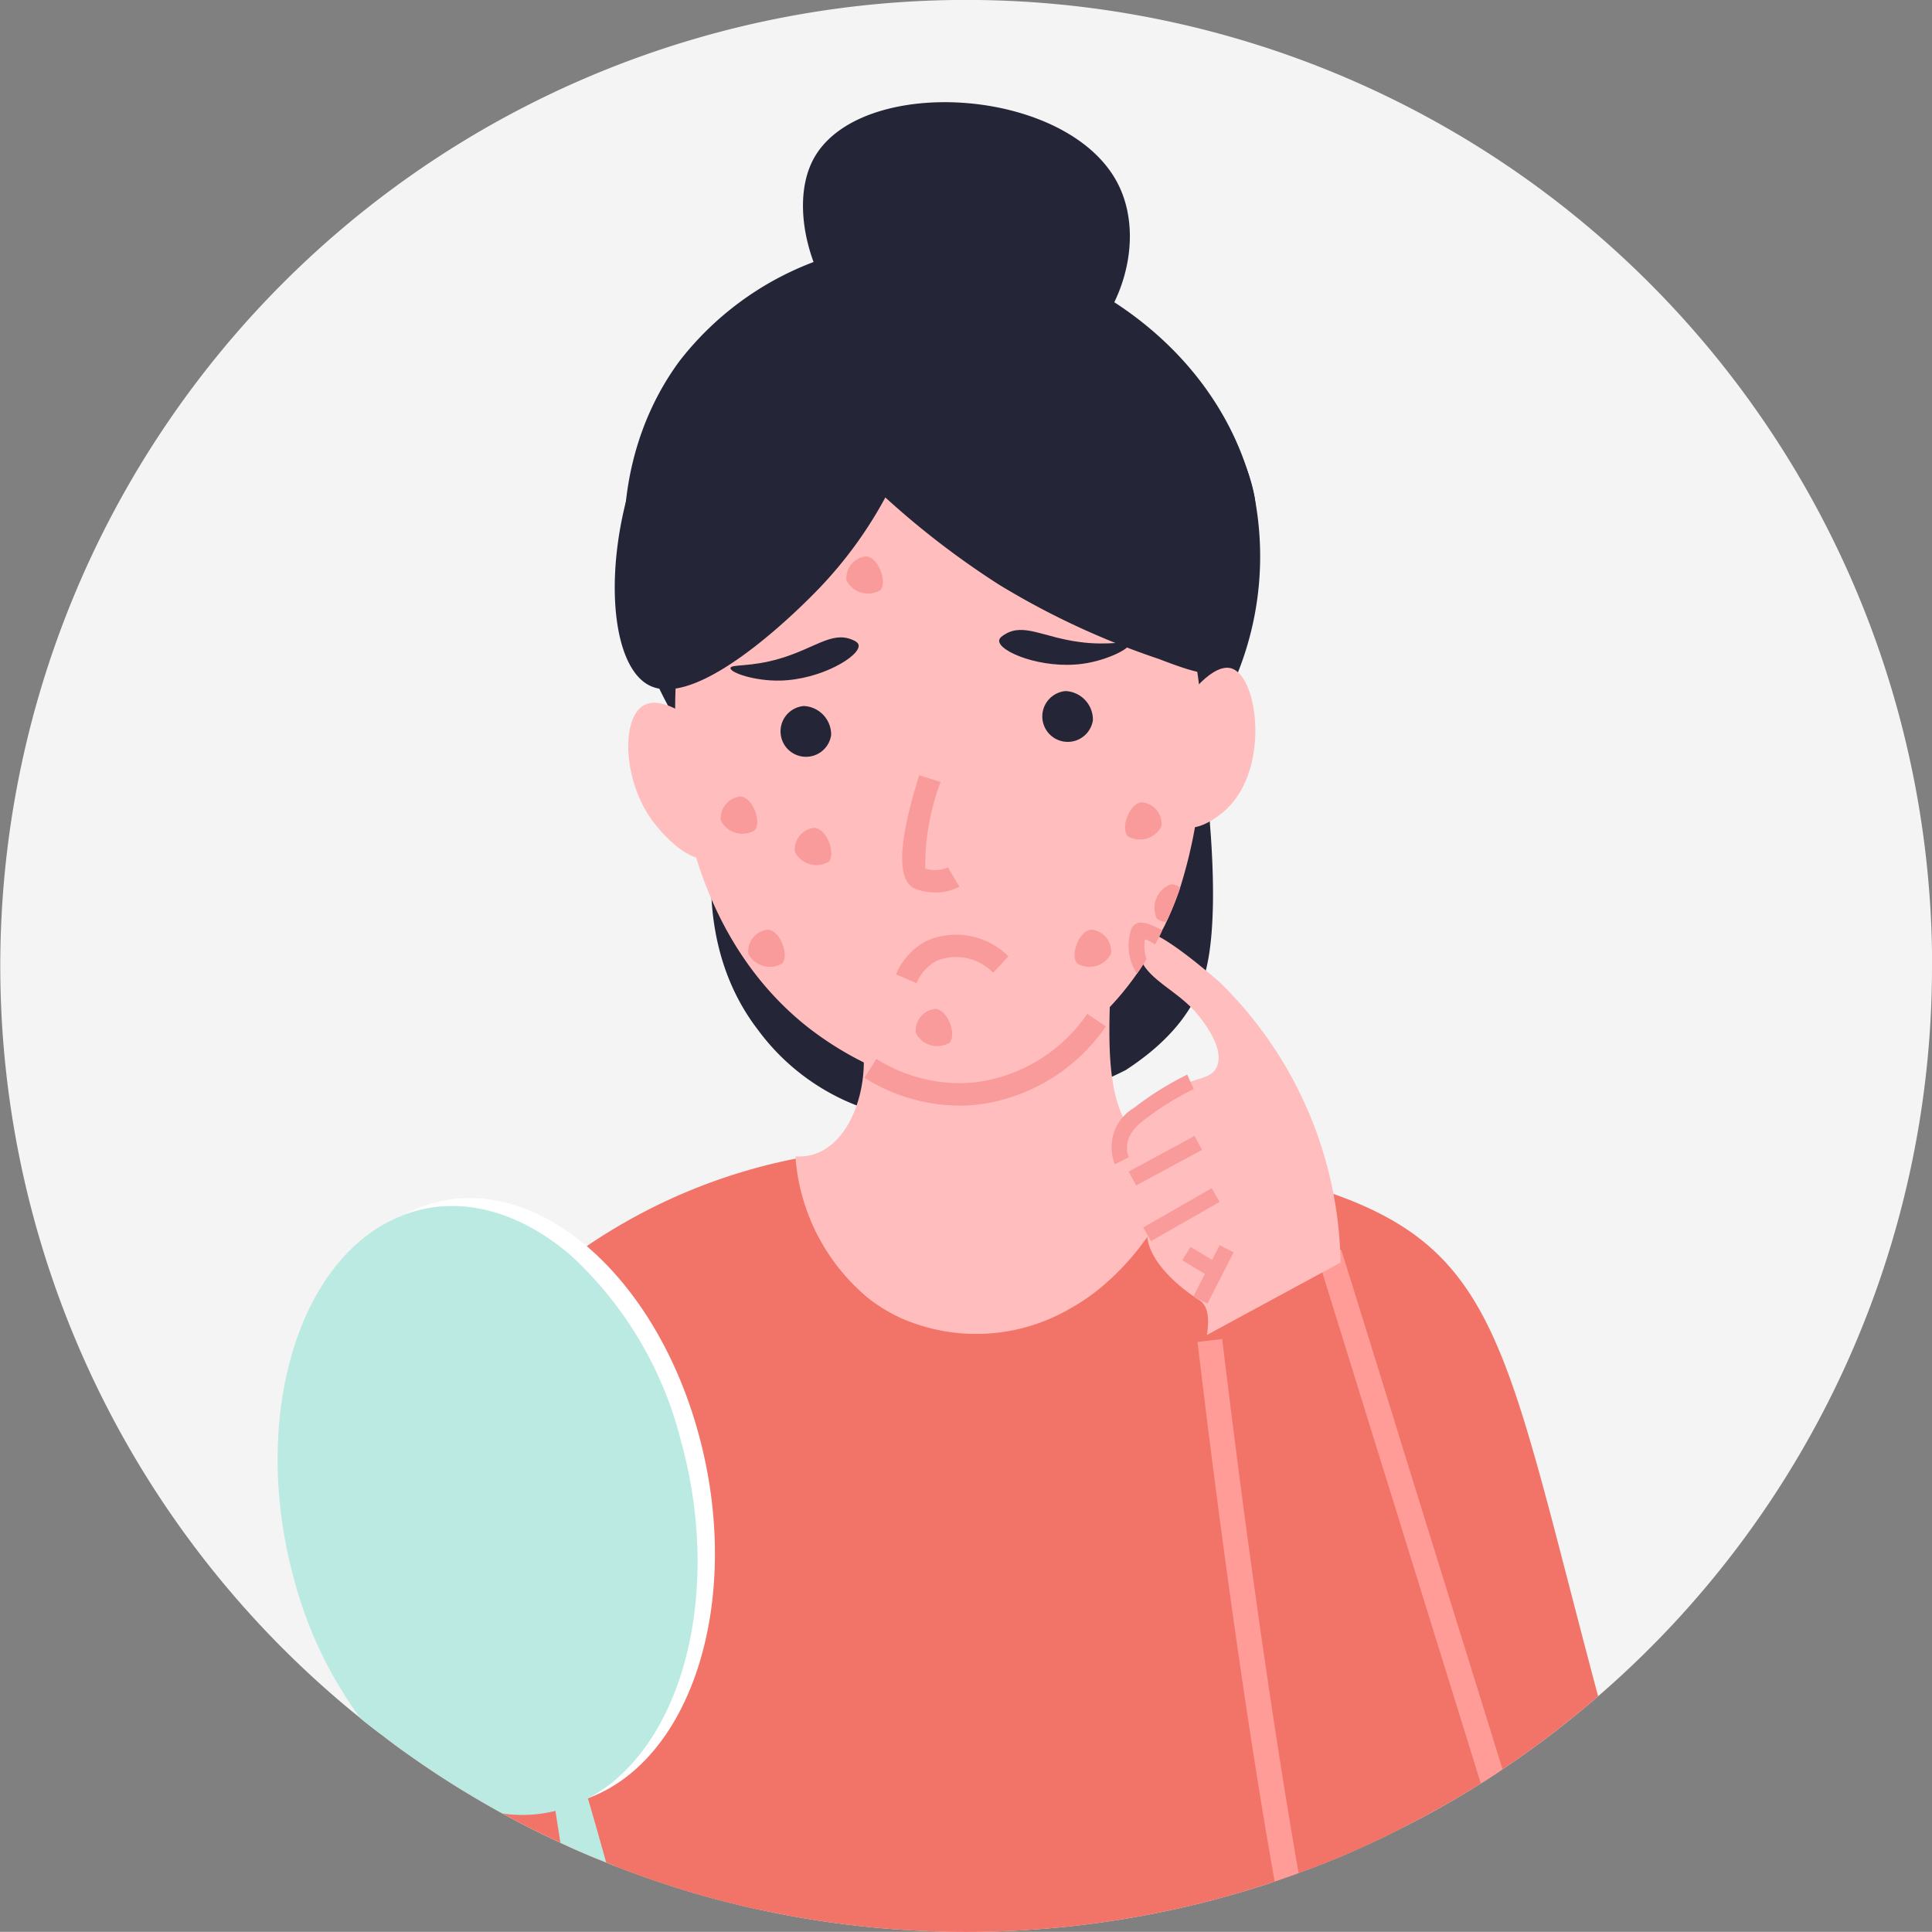 <svg xmlns="http://www.w3.org/2000/svg" width="100.008" height="100" viewBox="0 0 100.008 100">
  <rect x="0" y="0" width="100.008" height="100" fill="#808080" stroke="none"/>
  <g id="皮疹_水泡" data-name="皮疹、水泡" transform="translate(-164.035 -85.942)">
    <path id="路径_962" data-name="路径 962" d="M264.043,135.939a49.883,49.883,0,0,1-17.283,37.807c-.4.357-.82.7-1.237,1.039q-1.787,1.459-3.712,2.74c-.243.167-.486.334-.736.493-.13.084-.258.159-.388.243-.212.136-.424.266-.644.4-1.1.668-2.224,1.3-3.386,1.875-.607.319-1.221.615-1.844.9q-1.742.808-3.56,1.457c-.136.061-.281.107-.425.159-.258.092-.516.182-.774.266a.042.042,0,0,1-.038.015c-.1.038-.205.076-.3.107l-.136.046a50.292,50.292,0,0,1-25.959,1.366c-.1-.023-.2-.038-.3-.061-.478-.1-.963-.212-1.434-.334-1.047-.258-2.087-.554-3.1-.881-.122-.038-.243-.076-.365-.122-.44-.144-.873-.289-1.3-.448-.4-.143-.79-.288-1.176-.44-.031-.007-.054-.022-.084-.03l-.44-.182c-.8-.311-1.587-.652-2.369-1.017-1.017-.47-2.018-.971-3-1.518a48.711,48.711,0,0,1-4.509-2.793c-.577-.4-1.147-.812-1.7-1.244-.388-.289-.774-.585-1.154-.9a50,50,0,1,1,81.359-38.945Z" fill="#f4f4f4"/>
    <g id="组_427" data-name="组 427" transform="translate(178.406 91.232)">
      <g id="组_377" data-name="组 377" transform="translate(17.447 54.483)">
        <path id="路径_963" data-name="路径 963" d="M232.588,172.894c-.607.319-1.221.615-1.844.9q-1.742.808-3.56,1.457c-.136.061-.281.107-.425.159-.258.092-.516.182-.774.266a.042.042,0,0,1-.038.015c-.1.038-.205.076-.3.107l-.136.046a50.292,50.292,0,0,1-25.959,1.366c-.1-.023-.2-.038-.3-.061-.478-.1-.963-.212-1.434-.334-1.047-.258-2.087-.554-3.1-.881-.122-.038-.243-.076-.365-.122-.44-.144-.873-.289-1.3-.448-.4-.143-.79-.288-1.176-.44-.031-.007-.054-.022-.084-.03.084-1.465.151-2.9.22-4.334v-.007c.007-.092.007-.19.007-.281v-.023c.159-3.34.274-6.618.342-9.814,1.071-2.034,2.133-4.076,3.2-6.1,0-.008.007-.008.007-.016.228-.432.455-.865.691-1.29a.007.007,0,0,0,.007-.007V153q2.915-5.578,5.844-11.157v-.008a.008.008,0,0,1,.008-.008c.646-1.26,1.3-2.5,1.973-3.756h.023c.554,0,8.652.1,13.434.144h.008c.151.007.3.007.432.007h.373c.523,0,.94.015,1.32.015h.023c.714.016,1.17.016,1.275.016h.016l.2.1.008.007.015.016h.008l.858.455c1.321.705,4.622,2.452,7.226,3.848h.007c1.275.667,2.361,1.252,3.006,1.594.007,1.586.022,3.18.045,4.8v.016c0,1.183.016,2.383.031,3.574v.1c.023,1.456.03,2.907.045,4.387v.015C232.489,162.344,232.535,167.62,232.588,172.894Z" transform="translate(-191.784 -138.071)" fill="#f27468"/>
      </g>
      <g id="组_378" data-name="组 378" transform="translate(46.623 54.505)">
        <path id="路径_964" data-name="路径 964" d="M238.96,166.1c-.4.357-.82.7-1.237,1.039q-1.787,1.459-3.712,2.74c-.243.167-.486.334-.736.493-.13.084-.258.159-.388.243-.212.136-.424.266-.644.4-1.1.668-2.224,1.3-3.386,1.875-.607.319-1.221.615-1.844.9q-1.742.808-3.56,1.457c-.136.061-.281.107-.425.159-.258.092-.516.182-.774.266q-.991-6.364-1.919-12.957-1.072-7.606-1.966-14.967c-.1-.767-.189-1.534-.281-2.293v-.007a1.291,1.291,0,0,1-.023-.144v-.007c-.053-.5-.114-.987-.174-1.488-.038-.281-.069-.562-.107-.85v-.008c-.045-.478-.105-.948-.166-1.434-.031-.3-.061-.592-.1-.889-.069-.577-.13-1.145-.2-1.714-.016-.152-.031-.3-.054-.448v-.008c-.007-.061-.015-.136-.023-.2,0-.031-.007-.077-.007-.107a.121.121,0,0,1-.008-.053c.182.038.357.068.532.1h.007a52.79,52.79,0,0,1,7.492,1.9C233.927,143.16,234.254,148.489,238.96,166.1Z" transform="translate(-217.229 -138.091)" fill="#f27468"/>
      </g>
      <g id="组_379" data-name="组 379" transform="translate(5.432 54.445)">
        <path id="路径_965" data-name="路径 965" d="M205.647,138.038v.038c-.251,1.958-.486,3.916-.729,5.882v.015q-2.083,16.577-4.129,33.177c-.478-.1-.963-.212-1.434-.334-1.047-.258-2.087-.554-3.1-.881-.122-.038-.243-.076-.365-.122-.44-.144-.873-.289-1.3-.448-.4-.143-.79-.288-1.176-.44-.031-.007-.054-.022-.084-.03l-.44-.182c-.8-.311-1.587-.652-2.369-1.017-1.017-.47-2.018-.971-3-1.518a48.712,48.712,0,0,1-4.509-2.793c-.577-.4-1.147-.812-1.7-1.244.038-.289.084-.57.122-.835V167.3c.136-1.109.258-2.095.319-2.984,1.131-7.453,2.823-14.421,4.63-16.424a17,17,0,0,1,4.706-4.554l.008-.008v-.007c.258-.174.516-.357.781-.516a29.3,29.3,0,0,1,10.824-4.531,13.363,13.363,0,0,1,1.921-.159h.022C204.955,138.083,205.3,138.06,205.647,138.038Z" transform="translate(-181.305 -138.038)" fill="#f27468"/>
      </g>
      <g id="组_383" data-name="组 383" transform="translate(0 56.725)">
        <g id="组_380" data-name="组 380" transform="translate(0.897)">
          <path id="路径_966" data-name="路径 966" d="M198.219,152.147c2.351,8.466-.221,16.958-5.743,18.965s-11.9-3.225-14.255-11.691.221-16.956,5.743-18.965S195.868,143.681,198.219,152.147Z" transform="translate(-177.35 -140.027)" fill="#fff"/>
        </g>
        <g id="组_381" data-name="组 381" transform="translate(0 0.419)">
          <path id="路径_967" data-name="路径 967" d="M194.242,169.92a7.845,7.845,0,0,1-1.525,1.086c-.008.007-.008.007-.015.007a.172.172,0,0,1-.077.038,5.68,5.68,0,0,1-.933.425,5.066,5.066,0,0,1-.744.22,7.068,7.068,0,0,1-2.739.136,48.711,48.711,0,0,1-4.509-2.793c-.577-.4-1.147-.812-1.7-1.244-.388-.289-.774-.585-1.154-.9a21.409,21.409,0,0,1-3.408-7.113c-2.331-8.395.182-16.812,5.6-18.907.007-.008.023-.008.03-.015.031-.016.069-.031.107-.046,2.869-1.04,5.966-.13,8.608,2.163a19.514,19.514,0,0,1,5.654,9.534c.136.485.251.971.357,1.456C199.176,160.494,197.689,166.816,194.242,169.92Z" transform="translate(-176.568 -140.392)" fill="#bbeae2"/>
        </g>
        <g id="组_382" data-name="组 382" transform="translate(12.62 19.564)">
          <path id="路径_968" data-name="路径 968" d="M191.02,168.618c.311,1.062.63,2.171.941,3.3-.8-.311-1.587-.652-2.369-1.017-.091-.562-.174-1.108-.258-1.647v-.008c-.015-.084-.038-.167-.045-.25-1-6.414-1.671-11.485-1.715-11.909.136.447,1.647,5.305,3.438,11.506v.007C191.02,168.61,191.02,168.61,191.02,168.618Z" transform="translate(-187.574 -157.089)" fill="#bbeae2"/>
        </g>
      </g>
      <g id="组_384" data-name="组 384" transform="translate(48.148 59.836)">
        <path id="路径_969" data-name="路径 969" d="M218.558,147.645l6.791-4.906,4.8,8.769-7.727,2.576Z" transform="translate(-218.558 -142.74)" fill="#f27468"/>
      </g>
      <g id="组_386" data-name="组 386" transform="translate(53.826 59.4)">
        <g id="组_385" data-name="组 385">
          <path id="路径_970" data-name="路径 970" d="M233.09,169.252c-.243.167-.486.334-.736.493-.13.084-.258.159-.388.243l-4.175-13.457v-.015l-1.244-3.993-2.785-8.987-.031-.091v-.008l-.22-.7,1.168-.365.061-.015.463,1.488.008.022,2.535,8.159v.016l.023.068v.008Z" transform="translate(-223.511 -142.36)" fill="#ff9c97"/>
        </g>
      </g>
      <g id="组_388" data-name="组 388" transform="translate(47.617 64.023)">
        <g id="组_387" data-name="组 387">
          <path id="路径_971" data-name="路径 971" d="M223.326,174.027c-.136.061-.281.107-.425.159-.258.092-.516.182-.774.266a.042.042,0,0,1-.038.015c-2.041-11.439-3.7-25.487-3.993-27.924l.144-.015,1.139-.138c.008.054.008.1.015.159v.008c.084.7.174,1.465.281,2.292v.008C220.472,155.348,221.845,165.557,223.326,174.027Z" transform="translate(-218.096 -146.391)" fill="#ff9c97"/>
        </g>
      </g>
      <g id="组_389" data-name="组 389" transform="translate(17.933 7.245)">
        <path id="路径_972" data-name="路径 972" d="M210.546,97.148a15.877,15.877,0,0,0-15.475,5.89c-4.463,6.053-3.737,15.4,2.371,21.914-.23.725-2.282,7.513,1.689,12.686a11.522,11.522,0,0,0,6.42,4.343,15.156,15.156,0,0,0,3.606.134,22.483,22.483,0,0,0,9.015-2.382c2.712-1.761,3.7-3.573,4.091-4.933,1.031-3.589-.109-11.307-.109-11.307s.709-2.011,1-2.575a16.262,16.262,0,0,0,1.695-10.815C223.492,103.723,217.856,98.618,210.546,97.148Z" transform="translate(-192.208 -96.874)" fill="#242537"/>
      </g>
      <g id="组_390" data-name="组 390" transform="translate(20.576 11.282)">
        <path id="路径_973" data-name="路径 973" d="M220.655,129.772a16.369,16.369,0,0,1-.709,1.765,4.714,4.714,0,0,1-.219.437,7.772,7.772,0,0,1-.374.735c-.128.257-.283.515-.437.759s-.322.516-.5.76a14.718,14.718,0,0,1-2.086,2.4,16.388,16.388,0,0,1-7.122,3.774,17.175,17.175,0,0,1-7.818-3.4c-8.744-6.9-8.333-21.726-3.309-30.561,1.21-2.112,2.9-5.01,6.027-5.821,6.053-1.6,12.222,6.015,12.737,6.658A25.06,25.06,0,0,1,220.655,129.772Z" transform="translate(-194.513 -100.395)" fill="#ffbdbd"/>
      </g>
      <g id="组_391" data-name="组 391" transform="translate(26.092 31.252)">
        <path id="路径_974" data-name="路径 974" d="M201.883,119.325a1.317,1.317,0,1,1-1.414-1.51A1.482,1.482,0,0,1,201.883,119.325Z" transform="translate(-199.323 -117.811)" fill="#242537"/>
      </g>
      <g id="组_392" data-name="组 392" transform="translate(39.64 30.479)">
        <path id="路径_975" data-name="路径 975" d="M213.7,118.651a1.317,1.317,0,1,1-1.414-1.51A1.483,1.483,0,0,1,213.7,118.651Z" transform="translate(-211.138 -117.137)" fill="#242537"/>
      </g>
      <g id="组_393" data-name="组 393" transform="translate(37.35 27.32)">
        <path id="路径_976" data-name="路径 976" d="M209.142,114.932c-.032.57,2.2,1.487,4.321,1.2,1.292-.179,2.468-.8,2.415-1.031-.047-.208-.994.123-2.607-.1-1.84-.247-2.848-.978-3.806-.409C209.317,114.679,209.151,114.781,209.142,114.932Z" transform="translate(-209.142 -114.382)" fill="#242537"/>
      </g>
      <g id="组_394" data-name="组 394" transform="translate(23.442 27.702)">
        <path id="路径_977" data-name="路径 977" d="M203.642,115.109c.119.558-1.946,1.807-4.085,1.844-1.3.023-2.562-.407-2.544-.648.014-.212,1-.032,2.562-.493,1.781-.527,2.664-1.4,3.7-.99C203.429,114.886,203.61,114.962,203.642,115.109Z" transform="translate(-197.012 -114.715)" fill="#242537"/>
      </g>
      <g id="组_395" data-name="组 395" transform="translate(26.804 44.769)">
        <path id="路径_978" data-name="路径 978" d="M199.944,139.4a10.487,10.487,0,0,0,3.764,7.336,8.51,8.51,0,0,0,1.689,1.031,9.66,9.66,0,0,0,8.767-.49,10.692,10.692,0,0,0,1.379-.915,13.362,13.362,0,0,0,4.551-6.95c-4.551-.258-3.907-5.674-3.816-9.812-4.345,1.057-8.7,2.128-13.048,3.185C204.056,135.274,202.845,139.592,199.944,139.4Z" transform="translate(-199.944 -129.6)" fill="#ffbdbd"/>
      </g>
      <g id="组_397" data-name="组 397" transform="translate(30.378 47.189)">
        <g id="组_396" data-name="组 396">
          <path id="路径_979" data-name="路径 979" d="M207.974,136.462a8.912,8.912,0,0,0,.988-.056,9.486,9.486,0,0,0,6.591-4.043l-.959-.652a8.3,8.3,0,0,1-5.762,3.543,8.064,8.064,0,0,1-5.154-1.212l-.618.98A9.333,9.333,0,0,0,207.974,136.462Z" transform="translate(-203.061 -131.71)" fill="#f99b9b"/>
        </g>
      </g>
      <g id="组_398" data-name="组 398" transform="translate(17.451 7.78)">
        <path id="路径_980" data-name="路径 980" d="M193.592,119.758c2.664,1.315,8.289-4.528,8.756-5.013a21.7,21.7,0,0,0,3.446-4.724,43.6,43.6,0,0,0,5.905,4.527,40.822,40.822,0,0,0,8.267,3.838c1.8.695,2.918,1.042,3.759.492.243-.161.745-.672,1.18-3.716a18.935,18.935,0,0,0,.009-5.124c-.759-4.486-7.059-12.674-16.339-12.7a16.751,16.751,0,0,0-13.982,7.617C191.051,110.534,191.029,118.493,193.592,119.758Z" transform="translate(-191.787 -97.341)" fill="#242537"/>
      </g>
      <g id="组_399" data-name="组 399" transform="translate(27.194)">
        <path id="路径_981" data-name="路径 981" d="M214.91,103.03c2.137-2.141,3-5.742,1.643-8.315C213.9,89.7,203.076,89.1,200.79,93.571c-1.439,2.814.242,8.158,4.431,10.489A8.144,8.144,0,0,0,214.91,103.03Z" transform="translate(-200.284 -90.556)" fill="#242537"/>
      </g>
      <g id="组_400" data-name="组 400" transform="translate(45.771 29.279)">
        <path id="路径_982" data-name="路径 982" d="M217.25,118.523c.6-1.117,1.938-2.7,2.853-2.4,1.365.446,1.973,5.129-.248,7.259-.1.1-1.384,1.3-2.321.9C216.312,123.772,216.084,120.7,217.25,118.523Z" transform="translate(-216.486 -116.09)" fill="#ffbdbd"/>
      </g>
      <g id="组_401" data-name="组 401" transform="translate(18.149 31.09)">
        <path id="路径_983" data-name="路径 983" d="M193.5,123.564c.706,1.051,2.2,2.492,3.076,2.1,1.313-.579,1.457-5.3-.963-7.2-.109-.086-1.506-1.157-2.4-.67C192.045,118.433,192.122,121.514,193.5,123.564Z" transform="translate(-192.396 -117.67)" fill="#ffbdbd"/>
      </g>
      <g id="组_403" data-name="组 403" transform="translate(32.33 34.845)">
        <g id="组_402" data-name="组 402">
          <path id="路径_984" data-name="路径 984" d="M206.47,127.008a2.6,2.6,0,0,0,1.254-.3l-.593-1a1.62,1.62,0,0,1-1.173.062,12.284,12.284,0,0,1,.793-4.481l-1.105-.349c-1.127,3.567-1.175,5.553-.144,5.9A3,3,0,0,0,206.47,127.008Z" transform="translate(-204.764 -120.945)" fill="#f99b9b"/>
        </g>
      </g>
      <g id="组_405" data-name="组 405" transform="translate(32.011 43.076)">
        <g id="组_404" data-name="组 404">
          <path id="路径_985" data-name="路径 985" d="M205.549,130.65a2.316,2.316,0,0,1,1.035-1.156,2.663,2.663,0,0,1,2.928.617l.788-.85a3.822,3.822,0,0,0-4.237-.8,3.47,3.47,0,0,0-1.579,1.733Z" transform="translate(-204.485 -128.123)" fill="#f99b9b"/>
        </g>
      </g>
      <g id="组_406" data-name="组 406" transform="translate(43.866 36.241)">
        <path id="路径_986" data-name="路径 986" d="M216.71,123.4a1.13,1.13,0,0,0-1.022-1.241c-.651.06-1.1,1.345-.73,1.752A1.244,1.244,0,0,0,216.71,123.4Z" transform="translate(-214.824 -122.162)" fill="#f99b9b"/>
      </g>
      <g id="组_407" data-name="组 407" transform="translate(45.363 40.487)">
        <path id="路径_987" data-name="路径 987" d="M216.265,127.62a.69.69,0,0,0,.515.181,16.092,16.092,0,0,0,.71-1.767.768.768,0,0,0-.5-.167A1.316,1.316,0,0,0,216.265,127.62Z" transform="translate(-216.13 -125.866)" fill="#f99b9b"/>
      </g>
      <g id="组_408" data-name="组 408" transform="translate(41.255 42.829)">
        <path id="路径_988" data-name="路径 988" d="M214.433,129.151a1.131,1.131,0,0,0-1.023-1.241c-.65.058-1.1,1.345-.729,1.751A1.244,1.244,0,0,0,214.433,129.151Z" transform="translate(-212.547 -127.908)" fill="#f99b9b"/>
      </g>
      <g id="组_409" data-name="组 409" transform="translate(26.754 37.559)">
        <path id="路径_989" data-name="路径 989" d="M199.921,124.554a1.131,1.131,0,0,1,1.022-1.241c.651.06,1.1,1.346.73,1.752A1.244,1.244,0,0,1,199.921,124.554Z" transform="translate(-199.901 -123.311)" fill="#f99b9b"/>
      </g>
      <g id="组_410" data-name="组 410" transform="translate(22.923 35.938)">
        <path id="路径_990" data-name="路径 990" d="M196.58,123.14a1.129,1.129,0,0,1,1.022-1.24c.65.058,1.1,1.345.729,1.751A1.242,1.242,0,0,1,196.58,123.14Z" transform="translate(-196.56 -121.898)" fill="#f99b9b"/>
      </g>
      <g id="组_411" data-name="组 411" transform="translate(24.346 42.829)">
        <path id="路径_991" data-name="路径 991" d="M197.82,129.151a1.13,1.13,0,0,1,1.022-1.241c.65.058,1.1,1.345.729,1.751A1.243,1.243,0,0,1,197.82,129.151Z" transform="translate(-197.801 -127.908)" fill="#f99b9b"/>
      </g>
      <g id="组_412" data-name="组 412" transform="translate(29.426 23.506)">
        <path id="路径_992" data-name="路径 992" d="M202.251,112.3a1.129,1.129,0,0,1,1.022-1.241c.65.058,1.1,1.345.729,1.751A1.243,1.243,0,0,1,202.251,112.3Z" transform="translate(-202.231 -111.056)" fill="#f99b9b"/>
      </g>
      <g id="组_413" data-name="组 413" transform="translate(33.014 46.931)">
        <path id="路径_993" data-name="路径 993" d="M205.38,132.728a1.129,1.129,0,0,1,1.022-1.241c.65.058,1.1,1.345.729,1.751A1.243,1.243,0,0,1,205.38,132.728Z" transform="translate(-205.36 -131.485)" fill="#f99b9b"/>
      </g>
      <g id="组_414" data-name="组 414" transform="translate(43.623 42.899)">
        <path id="路径_994" data-name="路径 994" d="M226.011,145.135a20.752,20.752,0,0,0-6.267-14.523c-.807-.694-3.587-3.079-4.19-2.573-.425,2.207,1.59,2.6,2.955,4.132.261.31,1.543,1.817,1.1,2.824-.321.734-1.2.478-2.711,1.417-.941.594-3.446,2.371-1.664,4.372-.4.425,0,2.565.76,2.887.075,1.665,2.257,3.125,2.7,3.409.009,0,.024.014.047.029.469.326.459,1.1.353,1.774Z" transform="translate(-214.613 -127.969)" fill="#ffbdbd"/>
      </g>
      <g id="组_416" data-name="组 416" transform="translate(44.053 53.511)">
        <g id="组_415" data-name="组 415" transform="translate(0 0)">
          <rect id="矩形_125" data-name="矩形 125" width="3.876" height="0.817" transform="translate(0 1.845) rotate(-28.421)" fill="#f99b9b"/>
        </g>
      </g>
      <g id="组_418" data-name="组 418" transform="translate(44.804 56.217)">
        <g id="组_417" data-name="组 417" transform="translate(0 0)">
          <rect id="矩形_126" data-name="矩形 126" width="4.089" height="0.817" transform="matrix(0.868, -0.497, 0.497, 0.868, 0, 2.031)" fill="#f99b9b"/>
        </g>
      </g>
      <g id="组_420" data-name="组 420" transform="translate(47.403 59.164)">
        <g id="组_419" data-name="组 419" transform="translate(0 0)">
          <rect id="矩形_127" data-name="矩形 127" width="2.984" height="0.817" transform="translate(0 2.658) rotate(-62.964)" fill="#f99b9b"/>
        </g>
      </g>
      <g id="组_422" data-name="组 422" transform="translate(46.83 59.249)">
        <g id="组_421" data-name="组 421" transform="translate(0 0)">
          <rect id="矩形_128" data-name="矩形 128" width="0.817" height="1.435" transform="translate(0 0.7) rotate(-58.936)" fill="#f99b9b"/>
        </g>
      </g>
      <g id="组_424" data-name="组 424" transform="translate(43.154 50.336)">
        <g id="组_423" data-name="组 423">
          <path id="路径_995" data-name="路径 995" d="M214.39,139.1a2.362,2.362,0,0,1,.993-2.926,15.992,15.992,0,0,1,2.752-1.719l.337.745a15.4,15.4,0,0,0-2.6,1.626c-1.2.9-.807,1.8-.759,1.9Z" transform="translate(-214.204 -134.455)" fill="#f99b9b"/>
        </g>
      </g>
      <g id="组_426" data-name="组 426" transform="translate(44.055 42.466)">
        <g id="组_425" data-name="组 425">
          <path id="路径_996" data-name="路径 996" d="M215.836,128.45a1.925,1.925,0,0,0,.078,1.03c-.155.258-.322.516-.5.76a2.661,2.661,0,0,1-.308-2.254.527.527,0,0,1,.36-.373c.245-.078.657.052,1.262.373a7.769,7.769,0,0,1-.374.735A3.333,3.333,0,0,0,215.836,128.45Z" transform="translate(-214.989 -127.591)" fill="#f99b9b"/>
        </g>
      </g>
    </g>
  </g>
</svg>
